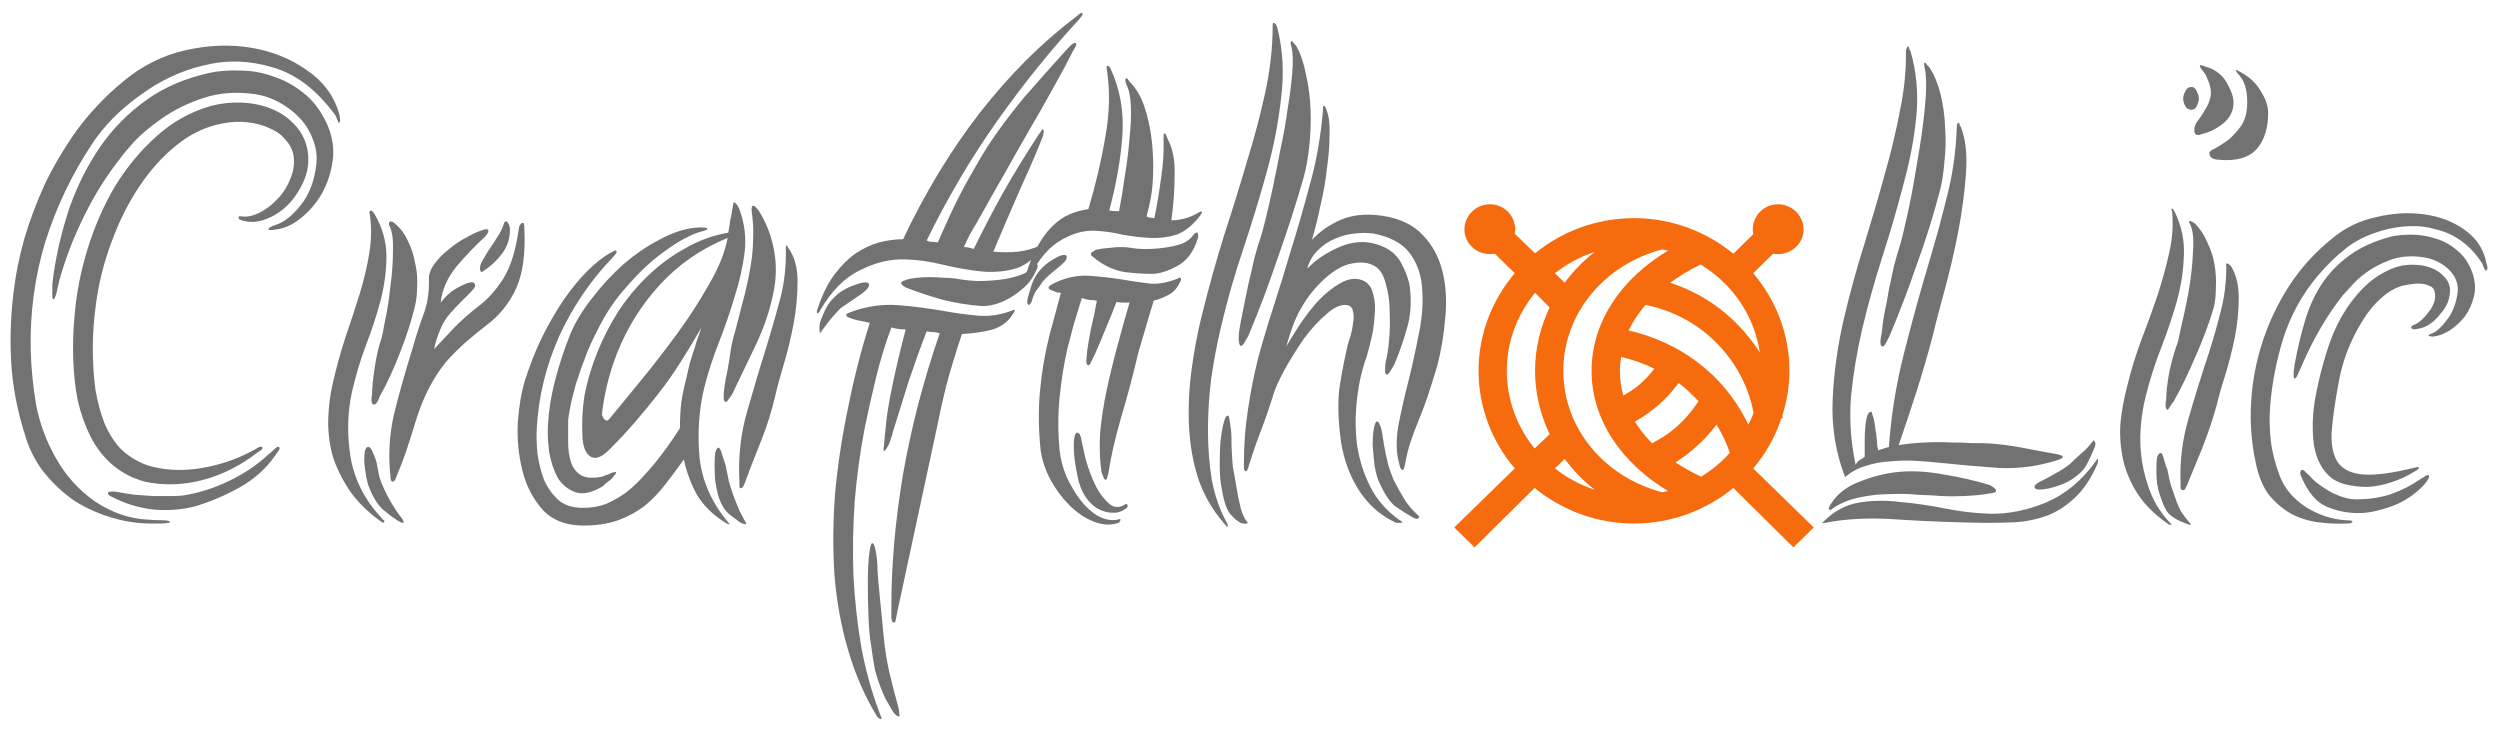 <svg width="153" height="46" viewBox="0 0 153 46" fill="none" xmlns="http://www.w3.org/2000/svg">
<path d="M11.24 30.32C12.2 30.16 13.12 29.867 14 29.44C14.907 29.013 15.72 28.467 16.44 27.8C16.493 27.773 16.6 27.68 16.76 27.52C16.92 27.36 17.027 27.307 17.08 27.36C17.133 27.413 17.12 27.493 17.04 27.6C16.96 27.707 16.893 27.8 16.84 27.88C16.307 28.653 15.6 29.293 14.72 29.8C13.867 30.28 12.973 30.667 12.04 30.96C11.267 31.173 10.44 31.253 9.56 31.2C8.68 31.12 7.853 30.893 7.08 30.52C6.84 30.413 6.693 30.333 6.64 30.28C6.587 30.2 6.587 30.147 6.64 30.12C6.693 30.093 6.773 30.08 6.88 30.08C7.013 30.08 7.133 30.093 7.24 30.12C7.533 30.173 7.867 30.227 8.24 30.28C8.64 30.307 9.027 30.333 9.4 30.36C9.8 30.36 10.16 30.36 10.48 30.36C10.8 30.36 11.053 30.347 11.24 30.32ZM5.88 18.56C5.747 19.493 5.68 20.413 5.68 21.32C5.68 22.2 5.733 23.04 5.84 23.84C5.973 24.613 6.16 25.307 6.4 25.92C6.667 26.533 6.987 27.04 7.36 27.44C7.787 27.867 8.307 28.2 8.92 28.44C9.56 28.653 10.24 28.76 10.96 28.76C11.707 28.76 12.48 28.653 13.28 28.44C14.107 28.227 14.92 27.893 15.72 27.44C15.88 27.333 15.987 27.307 16.04 27.36C16.093 27.413 16.067 27.48 15.96 27.56C15.88 27.613 15.8 27.667 15.72 27.72C15.027 28.253 14.293 28.68 13.52 29C12.747 29.32 11.96 29.52 11.16 29.6C10.387 29.68 9.627 29.64 8.88 29.48C8.16 29.293 7.507 28.96 6.92 28.48C6.36 28 5.907 27.427 5.56 26.76C5.213 26.067 4.947 25.32 4.76 24.52C4.6 23.693 4.507 22.84 4.48 21.96C4.453 21.08 4.48 20.213 4.56 19.36C4.667 18 4.933 16.627 5.36 15.24C5.787 13.853 6.347 12.573 7.04 11.4C7.76 10.227 8.613 9.2 9.6 8.32C10.587 7.44 11.693 6.827 12.92 6.48C13.533 6.32 14.16 6.253 14.8 6.28C15.44 6.307 16.027 6.427 16.56 6.64C17.12 6.853 17.6 7.173 18 7.6C18.4 8 18.667 8.493 18.8 9.08C18.933 9.72 18.88 10.347 18.64 10.96C18.4 11.547 18.067 12.067 17.64 12.52C17.213 12.947 16.733 13.253 16.2 13.44C15.667 13.627 15.16 13.627 14.68 13.44C14.653 13.44 14.627 13.4 14.6 13.32C14.6 13.24 14.653 13.213 14.76 13.24C15.08 13.293 15.44 13.227 15.84 13.04C16.267 12.827 16.64 12.547 16.96 12.2C17.307 11.853 17.573 11.44 17.76 10.96C17.973 10.48 18.04 9.987 17.96 9.48C17.88 9.107 17.707 8.787 17.44 8.52C17.2 8.227 16.88 8 16.48 7.84C16.08 7.653 15.627 7.533 15.12 7.48C14.64 7.427 14.133 7.453 13.6 7.56C12.587 7.747 11.64 8.2 10.76 8.92C9.907 9.613 9.147 10.467 8.48 11.48C7.813 12.493 7.253 13.627 6.8 14.88C6.347 16.107 6.04 17.333 5.88 18.56ZM9.04 31.8C9.333 31.827 9.627 31.84 9.92 31.84C10.24 31.84 10.4 31.88 10.4 31.96C10.4 31.987 10.347 32 10.24 32C10.133 32.027 10.013 32.04 9.88 32.04C9.773 32.04 9.653 32.04 9.52 32.04C9.387 32.04 9.307 32.04 9.28 32.04C8.453 32.04 7.64 31.92 6.84 31.68C6.04 31.44 5.293 31.107 4.6 30.68C3.933 30.227 3.333 29.68 2.8 29.04C2.267 28.4 1.867 27.667 1.6 26.84C1.067 25.213 0.76 23.627 0.68 22.08C0.6 20.533 0.667 19.013 0.88 17.52C0.987 16.667 1.187 15.707 1.48 14.64C1.8 13.547 2.213 12.44 2.72 11.32C3.253 10.2 3.907 9.093 4.68 8C5.48 6.907 6.427 5.907 7.52 5C8.667 4.04 9.933 3.4 11.32 3.08C12.733 2.76 14.08 2.707 15.36 2.92C16.64 3.133 17.773 3.587 18.76 4.28C19.747 4.947 20.4 5.8 20.72 6.84C20.747 6.893 20.773 7.013 20.8 7.2C20.827 7.36 20.813 7.467 20.76 7.52C20.733 7.547 20.693 7.48 20.64 7.32C20.587 7.16 20.533 7.053 20.48 7C19.36 5.48 18.093 4.52 16.68 4.12C15.267 3.693 13.867 3.653 12.48 4C11.093 4.32 9.787 4.933 8.56 5.84C7.333 6.72 6.36 7.707 5.64 8.8C4.387 10.693 3.427 12.707 2.76 14.84C2.12 16.973 1.827 19.173 1.88 21.44C1.907 22.48 2.013 23.573 2.2 24.72C2.413 25.867 2.813 26.96 3.4 28C3.987 29.067 4.787 29.96 5.8 30.68C6.84 31.373 7.92 31.747 9.04 31.8ZM3.28 16.76C3.493 15.347 3.827 13.973 4.28 12.64C4.76 11.307 5.373 10.093 6.12 9C6.893 7.88 7.84 6.92 8.96 6.12C10.08 5.32 11.4 4.76 12.92 4.44C13.453 4.333 14.053 4.293 14.72 4.32C15.387 4.32 16.053 4.44 16.72 4.68C17.387 4.893 18 5.227 18.56 5.68C19.147 6.133 19.627 6.76 20 7.56C20.347 8.333 20.467 9.093 20.36 9.84C20.253 10.587 20.027 11.267 19.68 11.88C19.333 12.467 18.907 12.96 18.4 13.36C17.893 13.76 17.4 13.987 16.92 14.04C16.627 14.093 16.467 14.093 16.44 14.04C16.413 13.96 16.56 13.867 16.88 13.76C17.387 13.6 17.893 13.2 18.4 12.56C18.933 11.893 19.253 11.053 19.36 10.04C19.413 9.533 19.347 9.04 19.16 8.56C18.973 8.053 18.707 7.613 18.36 7.24C18.013 6.867 17.6 6.547 17.12 6.28C16.64 6.013 16.133 5.84 15.6 5.76C14.453 5.6 13.4 5.68 12.44 6C11.48 6.32 10.64 6.733 9.92 7.24C9.227 7.72 8.653 8.2 8.2 8.68C7.773 9.16 7.507 9.48 7.4 9.64C6.573 10.68 5.853 11.813 5.24 13.04C4.627 14.24 4.12 15.507 3.72 16.84C3.72 16.867 3.693 16.96 3.64 17.12C3.613 17.28 3.573 17.453 3.52 17.64C3.493 17.8 3.453 17.96 3.4 18.12C3.347 18.253 3.307 18.32 3.28 18.32C3.227 18.32 3.2 18.24 3.2 18.08C3.2 17.92 3.2 17.76 3.2 17.6C3.2 17.413 3.213 17.24 3.24 17.08C3.267 16.92 3.28 16.813 3.28 16.76ZM25.409 18.68C25.196 19.587 24.889 20.547 24.489 21.56C24.116 22.547 23.689 23.467 23.209 24.32C23.209 24.373 23.169 24.467 23.089 24.6C23.036 24.707 22.956 24.76 22.849 24.76C22.796 24.76 22.756 24.68 22.729 24.52C22.729 24.36 22.743 24.253 22.769 24.2C22.769 23.773 22.823 23.213 22.929 22.52C23.036 21.8 23.169 21.213 23.329 20.76C23.383 20.6 23.463 20.213 23.569 19.6C23.703 18.987 23.809 18.307 23.889 17.56C23.996 16.787 24.049 16.053 24.049 15.36C24.076 14.64 23.996 14.107 23.809 13.76V13.6C23.916 13.52 24.036 13.547 24.169 13.68C24.516 13.973 24.783 14.333 24.969 14.76C25.183 15.187 25.329 15.64 25.409 16.12C25.516 16.573 25.556 17.027 25.529 17.48C25.529 17.933 25.489 18.333 25.409 18.68ZM26.969 18.52C27.263 18.147 27.543 17.88 27.809 17.72C28.076 17.56 28.343 17.427 28.609 17.32C28.636 17.32 28.703 17.307 28.809 17.28C28.916 17.253 28.996 17.28 29.049 17.36C29.103 17.44 29.089 17.533 29.009 17.64C28.929 17.747 28.863 17.827 28.809 17.88C28.623 18.067 28.409 18.28 28.169 18.52C27.956 18.733 27.756 18.947 27.569 19.16C27.303 19.453 27.089 19.8 26.929 20.2C26.769 20.573 26.649 20.96 26.569 21.36C27.023 20.88 27.449 20.427 27.849 20C28.276 19.573 28.729 19.173 29.209 18.8C29.823 18.347 30.356 17.76 30.809 17.04C31.263 16.32 31.583 15.267 31.769 13.88C31.823 13.747 31.889 13.667 31.969 13.64C32.049 13.613 32.089 13.707 32.089 13.92C32.169 15.467 32.009 16.693 31.609 17.6C31.209 18.507 30.609 19.267 29.809 19.88C29.383 20.2 28.956 20.547 28.529 20.92C28.103 21.293 27.689 21.707 27.289 22.16C26.916 22.613 26.569 23.147 26.249 23.76C25.929 24.373 25.649 25.08 25.409 25.88C25.223 26.493 25.036 27.08 24.849 27.64C24.663 28.173 24.463 28.693 24.249 29.2C24.196 29.387 24.116 29.48 24.009 29.48C23.929 29.453 23.889 29.32 23.889 29.08C23.756 27.8 23.836 26.533 24.129 25.28C24.449 24 24.823 22.68 25.249 21.32C25.436 20.653 25.649 19.987 25.889 19.32C26.156 18.653 26.276 17.893 26.249 17.04C26.249 16.747 26.369 16.44 26.609 16.12C26.849 15.8 27.143 15.507 27.489 15.24C27.836 14.947 28.196 14.707 28.569 14.52C28.943 14.307 29.263 14.16 29.529 14.08C29.769 14 29.889 14.013 29.889 14.12C29.889 14.227 29.809 14.36 29.649 14.52C29.089 15.027 28.516 15.627 27.929 16.32C27.369 17.013 27.049 17.747 26.969 18.52ZM23.489 31.96C23.463 31.987 23.436 32 23.409 32C23.409 31.973 23.343 31.92 23.209 31.84C22.409 31.253 21.783 30.613 21.329 29.92C20.876 29.227 20.543 28.52 20.329 27.8C20.143 27.053 20.063 26.32 20.089 25.6C20.116 24.853 20.209 24.133 20.369 23.44C20.583 22.507 20.836 21.587 21.129 20.68C21.449 19.747 21.743 18.853 22.009 18C22.276 17.12 22.476 16.267 22.609 15.44C22.743 14.587 22.743 13.773 22.609 13C22.609 12.947 22.649 12.907 22.729 12.88C22.756 12.88 22.783 12.907 22.809 12.96C22.836 12.987 22.863 13.013 22.889 13.04C23.396 13.893 23.649 14.773 23.649 15.68C23.649 16.56 23.529 17.467 23.289 18.4C23.049 19.307 22.743 20.24 22.369 21.2C22.023 22.133 21.743 23.08 21.529 24.04C21.263 25.267 21.236 26.573 21.449 27.96C21.689 29.347 22.316 30.587 23.329 31.68C23.383 31.76 23.436 31.813 23.489 31.84C23.543 31.867 23.543 31.907 23.489 31.96ZM24.689 32C24.636 32 24.583 31.987 24.529 31.96L24.369 31.88C23.996 31.64 23.663 31.387 23.369 31.12C23.076 30.827 22.823 30.413 22.609 29.88C22.529 29.693 22.463 29.453 22.409 29.16C22.356 28.84 22.316 28.547 22.289 28.28C22.289 28.013 22.303 27.787 22.329 27.6C22.383 27.413 22.463 27.333 22.569 27.36C22.649 27.36 22.729 27.467 22.809 27.68C22.916 27.893 22.996 28.107 23.049 28.32C23.103 28.613 23.156 28.893 23.209 29.16C23.289 29.427 23.383 29.667 23.489 29.88C23.783 30.547 24.169 31.187 24.649 31.8C24.703 31.933 24.716 32 24.689 32ZM31.209 14.04C31.209 14.6 31.049 15.093 30.729 15.52C30.409 15.947 30.023 16.307 29.569 16.6C29.489 16.653 29.436 16.653 29.409 16.6C29.383 16.52 29.369 16.467 29.369 16.44C29.369 16.28 29.436 16.093 29.569 15.88C29.703 15.64 29.849 15.4 30.009 15.16C30.196 14.893 30.369 14.627 30.529 14.36C30.689 14.093 30.796 13.853 30.849 13.64C30.929 13.507 31.009 13.507 31.089 13.64C31.169 13.773 31.209 13.907 31.209 14.04ZM47.331 17.92C47.118 18.987 46.758 20.053 46.251 21.12C45.744 22.187 45.264 23.187 44.811 24.12C44.784 24.173 44.718 24.267 44.611 24.4C44.531 24.533 44.464 24.6 44.411 24.6C44.331 24.573 44.291 24.493 44.291 24.36C44.291 24.2 44.291 24.093 44.291 24.04C44.318 23.8 44.358 23.52 44.411 23.2C44.491 22.853 44.558 22.507 44.611 22.16C44.664 21.787 44.718 21.44 44.771 21.12C44.851 20.773 44.931 20.467 45.011 20.2C45.251 19.293 45.451 18.52 45.611 17.88C45.771 17.213 45.891 16.613 45.971 16.08C46.051 15.547 46.091 15.04 46.091 14.56C46.118 14.08 46.091 13.56 46.011 13C45.984 12.787 45.998 12.653 46.051 12.6C46.104 12.573 46.171 12.6 46.251 12.68C46.331 12.76 46.398 12.84 46.451 12.92C46.904 13.64 47.211 14.44 47.371 15.32C47.531 16.173 47.518 17.04 47.331 17.92ZM48.291 15.24C48.638 15.747 48.811 16.413 48.811 17.24C48.811 18.067 48.731 18.92 48.571 19.8C48.411 20.653 48.211 21.48 47.971 22.28C47.731 23.08 47.558 23.72 47.451 24.2C47.238 25.133 46.944 26.067 46.571 27C46.198 27.933 45.878 28.76 45.611 29.48C45.584 29.56 45.544 29.653 45.491 29.76C45.438 29.84 45.384 29.88 45.331 29.88C45.278 29.88 45.251 29.827 45.251 29.72C45.251 29.613 45.251 29.52 45.251 29.44C45.171 27.973 45.331 26.547 45.731 25.16C46.131 23.747 46.558 22.32 47.011 20.88C47.278 20 47.531 19.107 47.771 18.2C48.011 17.267 48.118 16.253 48.091 15.16C48.091 15.053 48.104 15 48.131 15L48.291 15.24ZM44.531 14.56C42.904 15.227 41.518 16.187 40.371 17.44C39.251 18.667 38.384 20.053 37.771 21.6C37.504 22.293 37.304 22.92 37.171 23.48C37.038 24.013 36.931 24.6 36.851 25.24C36.824 25.373 36.864 25.507 36.971 25.64C37.078 25.773 37.184 25.773 37.291 25.64C37.771 25.053 38.384 24.307 39.131 23.4C39.878 22.493 40.624 21.533 41.371 20.52C42.118 19.507 42.784 18.48 43.371 17.44C43.984 16.4 44.371 15.44 44.531 14.56ZM41.851 28.12C41.451 28.68 41.064 29.2 40.691 29.68C40.318 30.16 39.904 30.587 39.451 30.96C38.998 31.307 38.491 31.587 37.931 31.8C37.371 32.013 36.731 32.133 36.011 32.16C34.811 32.213 33.891 31.907 33.251 31.24C32.638 30.573 32.211 29.76 31.971 28.8C31.731 27.84 31.638 26.853 31.691 25.84C31.771 24.8 31.918 23.947 32.131 23.28C32.424 22.347 32.771 21.467 33.171 20.64C33.598 19.787 34.038 19.027 34.491 18.36C34.971 17.667 35.451 17.08 35.931 16.6C36.438 16.093 36.931 15.707 37.411 15.44C37.438 15.44 37.491 15.413 37.571 15.36C37.678 15.307 37.731 15.32 37.731 15.4C37.758 15.4 37.744 15.44 37.691 15.52C37.638 15.6 37.584 15.667 37.531 15.72C36.144 17.16 35.038 18.787 34.211 20.6C33.411 22.413 32.958 24.28 32.851 26.2C32.824 26.68 32.838 27.2 32.891 27.76C32.971 28.32 33.104 28.853 33.291 29.36C33.504 29.84 33.798 30.253 34.171 30.6C34.544 30.92 35.051 31.08 35.691 31.08C36.198 31.08 36.664 31 37.091 30.84C37.518 30.653 37.918 30.427 38.291 30.16C38.664 29.867 38.998 29.56 39.291 29.24C39.611 28.893 39.891 28.573 40.131 28.28C40.664 27.613 41.158 26.92 41.611 26.2C41.611 25.667 41.638 25.147 41.691 24.64C41.771 24.133 41.878 23.627 42.011 23.12C42.091 22.747 42.158 22.453 42.211 22.24C42.291 22 42.358 21.787 42.411 21.6C42.491 21.387 42.558 21.173 42.611 20.96C42.691 20.72 42.798 20.413 42.931 20.04C42.504 20.787 42.078 21.493 41.651 22.16C41.251 22.8 40.811 23.427 40.331 24.04C39.878 24.627 39.398 25.213 38.891 25.8C38.411 26.36 37.878 26.933 37.291 27.52C36.838 27.973 36.464 28.12 36.171 27.96C35.878 27.8 35.704 27.427 35.651 26.84C35.598 25.933 35.638 25.053 35.771 24.2C35.931 23.347 36.198 22.453 36.571 21.52C36.918 20.667 37.344 19.84 37.851 19.04C38.384 18.24 38.984 17.52 39.651 16.88C40.344 16.213 41.104 15.653 41.931 15.2C42.758 14.72 43.638 14.4 44.571 14.24C44.624 13.947 44.664 13.693 44.691 13.48C44.744 13.267 44.784 13.053 44.811 12.84C44.864 12.547 44.891 12.4 44.891 12.4C44.944 12.373 44.998 12.4 45.051 12.48C45.131 12.56 45.198 12.667 45.251 12.8C45.571 13.68 45.678 14.56 45.571 15.44C45.464 16.32 45.264 17.213 44.971 18.12C44.704 19.027 44.384 19.96 44.011 20.92C43.638 21.853 43.331 22.8 43.091 23.76C42.771 25.12 42.678 26.533 42.811 28C42.971 29.44 43.544 30.747 44.531 31.92C44.611 32.027 44.651 32.08 44.651 32.08C44.624 32.107 44.544 32.08 44.411 32C43.638 31.52 43.051 30.947 42.651 30.28C42.278 29.587 42.011 28.867 41.851 28.12ZM43.251 13.96C43.304 14.013 43.291 14.053 43.211 14.08C43.158 14.107 43.024 14.147 42.811 14.2C42.464 14.307 42.038 14.507 41.531 14.8C41.051 15.093 40.531 15.467 39.971 15.92C39.438 16.373 38.904 16.907 38.371 17.52C37.838 18.107 37.371 18.747 36.971 19.44C36.571 20.16 36.224 20.867 35.931 21.56C35.664 22.253 35.438 22.893 35.251 23.48C35.091 24.04 34.971 24.533 34.891 24.96C34.811 25.36 34.771 25.64 34.771 25.8C34.771 26.2 34.771 26.627 34.771 27.08C34.771 27.507 34.824 27.893 34.931 28.24C35.038 28.587 35.224 28.853 35.491 29.04C35.758 29.227 36.158 29.28 36.691 29.2C36.718 29.2 36.784 29.187 36.891 29.16C36.998 29.107 37.104 29.067 37.211 29.04C37.318 28.987 37.411 28.947 37.491 28.92C37.598 28.893 37.664 28.88 37.691 28.88C37.718 28.933 37.691 29 37.611 29.08C37.558 29.16 37.478 29.253 37.371 29.36C37.264 29.44 37.158 29.52 37.051 29.6C36.971 29.68 36.918 29.733 36.891 29.76C36.224 30.16 35.664 30.28 35.211 30.12C34.758 29.96 34.398 29.667 34.131 29.24C33.891 28.787 33.718 28.267 33.611 27.68C33.531 27.067 33.504 26.52 33.531 26.04C33.584 25.107 33.731 24.187 33.971 23.28C34.211 22.347 34.518 21.413 34.891 20.48C35.184 19.76 35.624 19.027 36.211 18.28C36.798 17.507 37.451 16.8 38.171 16.16C38.918 15.52 39.691 15 40.491 14.6C41.291 14.173 42.064 13.947 42.811 13.92C43.078 13.92 43.224 13.933 43.251 13.96ZM45.611 31.92C45.664 32 45.678 32.053 45.651 32.08C45.571 32.08 45.464 32.053 45.331 32C45.251 31.947 45.038 31.787 44.691 31.52C44.344 31.253 44.091 30.827 43.931 30.24C43.878 30.027 43.824 29.76 43.771 29.44C43.744 29.093 43.731 28.773 43.731 28.48C43.731 28.187 43.744 27.933 43.771 27.72C43.824 27.507 43.891 27.4 43.971 27.4C44.051 27.4 44.131 27.56 44.211 27.88C44.318 28.2 44.384 28.4 44.411 28.48C44.491 28.853 44.558 29.187 44.611 29.48C44.691 29.747 44.771 30 44.851 30.24C44.958 30.533 45.091 30.867 45.251 31.24C45.438 31.613 45.558 31.84 45.611 31.92ZM63.51 16.28C63.51 16.307 63.497 16.36 63.47 16.44C63.443 16.493 63.417 16.547 63.39 16.6C63.23 16.973 63.003 17.293 62.71 17.56C62.417 17.827 62.11 18.053 61.79 18.24C61.47 18.427 61.15 18.56 60.83 18.64C60.51 18.72 60.23 18.747 59.99 18.72C59.27 18.667 58.523 18.547 57.75 18.36C56.977 18.147 56.243 17.907 55.55 17.64C55.523 17.64 55.443 17.6 55.31 17.52C55.203 17.44 55.15 17.373 55.15 17.32C55.15 17.267 55.19 17.227 55.27 17.2C55.35 17.173 55.417 17.147 55.47 17.12C55.63 17.067 55.843 17.027 56.11 17C56.377 16.973 56.643 16.96 56.91 16.96C57.203 16.96 57.483 16.973 57.75 17C58.017 17 58.243 17.013 58.43 17.04C58.857 17.12 59.31 17.173 59.79 17.2C60.27 17.2 60.737 17.173 61.19 17.12C61.643 17.067 62.057 16.973 62.43 16.84C62.803 16.707 63.097 16.52 63.31 16.28C63.443 16.147 63.51 16.147 63.51 16.28ZM63.83 15.08L63.71 15.24C63.23 15.907 62.657 16.32 61.99 16.48C61.35 16.64 60.67 16.68 59.95 16.6C59.23 16.52 58.483 16.387 57.71 16.2C56.963 16.013 56.23 15.907 55.51 15.88C54.577 15.827 53.63 16.04 52.67 16.52C51.71 16.973 50.883 17.8 50.19 19C50.137 19.133 50.083 19.187 50.03 19.16C50.003 19.16 49.99 19.12 49.99 19.04C50.017 18.933 50.043 18.853 50.07 18.8C50.337 18 50.67 17.333 51.07 16.8C51.47 16.267 51.897 15.84 52.35 15.52C52.83 15.2 53.31 14.973 53.79 14.84C54.297 14.707 54.79 14.64 55.27 14.64C56.603 11.813 58.163 9.24 59.95 6.92C61.763 4.6 63.723 2.64 65.83 1.04C65.91 0.987 65.977 0.933 66.03 0.88C66.11 0.8 66.177 0.773 66.23 0.8C66.283 0.8 66.27 0.867 66.19 1C66.11 1.107 66.057 1.173 66.03 1.2C64.323 3.04 62.657 5.107 61.03 7.4C59.43 9.667 57.99 12.107 56.71 14.72C56.817 14.773 56.923 14.8 57.03 14.8C57.163 14.8 57.283 14.813 57.39 14.84C57.683 14.173 58.003 13.467 58.35 12.72C58.723 11.947 59.137 11.173 59.59 10.4C60.043 9.573 60.537 8.787 61.07 8.04C61.63 7.267 62.177 6.56 62.71 5.92C63.27 5.28 63.777 4.707 64.23 4.2C64.683 3.693 65.043 3.293 65.31 3C65.417 2.893 65.51 2.8 65.59 2.72C65.697 2.64 65.777 2.613 65.83 2.64C65.883 2.667 65.883 2.733 65.83 2.84C65.777 2.947 65.723 3.04 65.67 3.12C65.35 3.76 64.95 4.507 64.47 5.36C64.017 6.187 63.523 7.053 62.99 7.96C62.483 8.84 61.977 9.733 61.47 10.64C60.963 11.52 60.51 12.32 60.11 13.04C59.923 13.387 59.723 13.733 59.51 14.08C59.323 14.4 59.15 14.747 58.99 15.12C59.177 15.12 59.377 15.16 59.59 15.24C60.177 14.04 60.79 12.867 61.43 11.72C62.097 10.547 62.817 9.373 63.59 8.2C63.697 8.067 63.75 7.987 63.75 7.96C63.777 7.907 63.817 7.907 63.87 7.96C63.897 7.987 63.883 8.107 63.83 8.32C63.537 9.093 63.097 10.12 62.51 11.4C61.95 12.68 61.377 14.013 60.79 15.4C61.323 15.453 61.83 15.453 62.31 15.4C62.79 15.347 63.257 15.213 63.71 15C63.737 15 63.763 15 63.79 15C63.817 14.973 63.83 15 63.83 15.08ZM53.19 17.44C53.19 17.547 53.097 17.68 52.91 17.84C52.75 17.973 52.643 18.053 52.59 18.08L51.47 18.84C51.257 19.053 51.07 19.253 50.91 19.44C50.75 19.627 50.577 19.853 50.39 20.12C50.337 20.173 50.297 20.227 50.27 20.28C50.27 20.333 50.243 20.36 50.19 20.36C50.163 20.36 50.15 20.253 50.15 20.04C50.15 19.933 50.163 19.827 50.19 19.72C50.323 19.347 50.457 19.04 50.59 18.8C50.723 18.533 50.963 18.253 51.31 17.96C51.443 17.853 51.617 17.747 51.83 17.64C52.043 17.533 52.243 17.453 52.43 17.4C52.643 17.32 52.817 17.28 52.95 17.28C53.11 17.28 53.19 17.333 53.19 17.44ZM54.55 20.04C54.177 21.053 53.87 22.053 53.63 23.04C53.39 24.027 53.163 25.027 52.95 26.04C52.657 27.533 52.443 29.067 52.31 30.64C52.203 32.187 52.177 33.707 52.23 35.2C52.31 36.72 52.47 38.187 52.71 39.6C52.977 41.013 53.337 42.32 53.79 43.52C53.843 43.653 53.883 43.76 53.91 43.84C53.963 43.947 53.963 44 53.91 44C53.83 44 53.75 43.947 53.67 43.84C52.923 42.613 52.337 41.267 51.91 39.8C51.483 38.36 51.203 36.827 51.07 35.2C50.963 33.573 50.977 31.893 51.11 30.16C51.27 28.427 51.537 26.68 51.91 24.92C52.257 23.16 52.697 21.44 53.23 19.76C53.017 19.707 52.83 19.667 52.67 19.64C52.51 19.613 52.35 19.573 52.19 19.52C52.137 19.493 52.057 19.467 51.95 19.44C51.843 19.387 51.79 19.333 51.79 19.28C51.79 19.227 51.83 19.187 51.91 19.16C51.99 19.133 52.057 19.107 52.11 19.08C53.07 18.733 54.043 18.6 55.03 18.68C56.017 18.76 57.017 18.893 58.03 19.08C58.643 19.187 59.27 19.267 59.91 19.32C60.577 19.373 61.257 19.267 61.95 19C62.057 18.947 62.11 18.947 62.11 19C62.11 19.027 62.057 19.12 61.95 19.28C61.657 19.733 61.217 20.04 60.63 20.2C60.07 20.333 59.483 20.413 58.87 20.44C58.497 21.56 58.177 22.613 57.91 23.6C57.67 24.587 57.483 25.427 57.35 26.12L54.95 37.28C54.897 37.52 54.857 37.72 54.83 37.88C54.803 38.067 54.763 38.133 54.71 38.08C54.63 38.133 54.577 38.04 54.55 37.8C54.55 37.587 54.55 37.373 54.55 37.16C54.55 34.573 54.79 31.853 55.27 29C55.777 26.12 56.523 23.253 57.51 20.4C57.35 20.347 57.203 20.32 57.07 20.32C56.963 20.32 56.843 20.307 56.71 20.28C56.31 21.32 55.937 22.36 55.59 23.4C55.27 24.44 54.95 25.467 54.63 26.48C54.63 26.533 54.603 26.627 54.55 26.76C54.523 26.867 54.483 26.987 54.43 27.12C54.377 27.253 54.31 27.373 54.23 27.48C54.177 27.56 54.137 27.6 54.11 27.6C54.083 27.6 54.07 27.547 54.07 27.44C54.097 27.333 54.11 27.213 54.11 27.08C54.137 26.92 54.15 26.773 54.15 26.64C54.177 26.48 54.19 26.373 54.19 26.32C54.243 25.573 54.39 24.64 54.63 23.52C54.87 22.373 55.137 21.253 55.43 20.16C55.11 20.16 54.817 20.12 54.55 20.04ZM55.03 43.84C54.977 43.867 54.883 43.813 54.75 43.68C54.697 43.627 54.657 43.573 54.63 43.52C54.47 43.253 54.323 43 54.19 42.76C54.083 42.547 53.977 42.293 53.87 42C53.763 41.733 53.657 41.4 53.55 41C53.47 40.6 53.39 40.093 53.31 39.48C53.23 39.027 53.177 38.44 53.15 37.72C53.123 37.027 53.11 36.347 53.11 35.68C53.11 35.013 53.137 34.44 53.19 33.96C53.243 33.48 53.31 33.24 53.39 33.24C53.443 33.24 53.497 33.333 53.55 33.52C53.603 33.733 53.643 33.973 53.67 34.24C53.697 34.507 53.71 34.76 53.71 35C53.737 35.267 53.75 35.453 53.75 35.56L54.11 39.24C54.19 39.96 54.31 40.653 54.47 41.32C54.63 41.987 54.803 42.653 54.99 43.32C55.017 43.427 55.03 43.533 55.03 43.64C55.057 43.773 55.057 43.84 55.03 43.84ZM73.288 14.24C73.315 14.267 73.328 14.333 73.328 14.44C73.328 14.52 73.315 14.587 73.288 14.64C73.048 15.413 72.635 15.96 72.048 16.28C71.462 16.6 70.942 16.76 70.488 16.76C69.928 16.76 69.355 16.72 68.768 16.64C68.181 16.533 67.621 16.28 67.088 15.88C67.035 15.827 66.968 15.773 66.888 15.72C66.808 15.667 66.768 15.613 66.768 15.56C66.768 15.48 66.808 15.427 66.888 15.4C66.968 15.347 67.035 15.307 67.088 15.28C67.328 15.227 67.635 15.187 68.008 15.16C68.408 15.107 68.795 15.107 69.168 15.16C69.435 15.213 69.755 15.24 70.128 15.24C70.501 15.24 70.875 15.213 71.248 15.16C71.648 15.107 72.008 15.027 72.328 14.92C72.648 14.787 72.888 14.6 73.048 14.36C73.128 14.253 73.208 14.213 73.288 14.24ZM73.568 13L73.448 13.2C72.995 13.787 72.515 14.173 72.008 14.36C71.501 14.52 70.968 14.587 70.408 14.56C69.848 14.533 69.275 14.467 68.688 14.36C68.128 14.227 67.568 14.147 67.008 14.12C66.261 14.093 65.515 14.32 64.768 14.8C64.022 15.28 63.382 16.12 62.848 17.32C62.768 17.48 62.715 17.52 62.688 17.44C62.661 17.333 62.661 17.24 62.688 17.16C62.901 16.36 63.155 15.693 63.448 15.16C63.742 14.627 64.048 14.2 64.368 13.88C64.715 13.533 65.075 13.28 65.448 13.12C65.822 12.96 66.208 12.853 66.608 12.8C67.061 11.28 67.408 9.8 67.648 8.36C67.915 6.893 67.942 5.507 67.728 4.2C67.728 4.093 67.728 4.04 67.728 4.04C67.781 4.013 67.835 4.027 67.888 4.08C67.942 4.133 67.968 4.173 67.968 4.2C68.555 5.48 68.795 6.853 68.688 8.32C68.582 9.76 68.315 11.28 67.888 12.88C68.022 12.907 68.128 12.92 68.208 12.92C68.288 12.92 68.382 12.92 68.488 12.92C68.621 12.227 68.742 11.493 68.848 10.72C68.981 9.92 69.075 9.16 69.128 8.44C69.208 7.72 69.235 7.067 69.208 6.48C69.181 5.893 69.088 5.453 68.928 5.16C68.848 4.92 68.848 4.8 68.928 4.8C68.981 4.8 69.022 4.827 69.048 4.88C69.075 4.933 69.115 4.987 69.168 5.04C69.541 5.413 69.835 5.92 70.048 6.56C70.261 7.2 70.408 7.88 70.488 8.6C70.568 9.32 70.595 10.04 70.568 10.76C70.541 11.453 70.462 12.067 70.328 12.6L70.168 13.24C70.248 13.293 70.328 13.32 70.408 13.32C70.488 13.32 70.568 13.333 70.648 13.36C70.808 12.56 70.942 11.76 71.048 10.96C71.181 10.16 71.235 9.32 71.208 8.44C71.208 8.253 71.222 8.16 71.248 8.16C71.302 8.16 71.341 8.2 71.368 8.28C71.395 8.36 71.421 8.427 71.448 8.48C71.768 9.067 71.915 9.8 71.888 10.68C71.888 11.56 71.822 12.493 71.688 13.48C72.275 13.48 72.835 13.32 73.368 13C73.501 12.92 73.568 12.92 73.568 13ZM65.288 15.72C65.288 15.853 65.208 15.987 65.048 16.12C64.915 16.253 64.808 16.347 64.728 16.4C64.595 16.507 64.435 16.64 64.248 16.8C64.088 16.933 63.941 17.08 63.808 17.24C63.675 17.453 63.541 17.64 63.408 17.8C63.301 17.96 63.208 18.187 63.128 18.48C63.102 18.533 63.062 18.587 63.008 18.64C62.981 18.667 62.955 18.667 62.928 18.64C62.848 18.56 62.848 18.387 62.928 18.12C63.035 17.72 63.142 17.4 63.248 17.16C63.355 16.893 63.555 16.613 63.848 16.32C63.955 16.213 64.088 16.107 64.248 16C64.408 15.893 64.568 15.8 64.728 15.72C64.888 15.64 65.022 15.6 65.128 15.6C65.235 15.6 65.288 15.64 65.288 15.72ZM68.408 31.8C68.541 31.747 68.595 31.76 68.568 31.84C68.541 31.92 68.501 31.973 68.448 32C67.968 32.16 67.462 32.133 66.928 31.92C66.395 31.707 65.901 31.373 65.448 30.92C64.995 30.467 64.608 29.947 64.288 29.36C63.968 28.747 63.768 28.147 63.688 27.56C63.555 26.307 63.541 25.093 63.648 23.92C63.755 22.747 63.955 21.587 64.248 20.44L64.928 17.92C64.768 17.92 64.608 17.88 64.448 17.8C64.261 17.747 64.168 17.68 64.168 17.6C64.168 17.547 64.261 17.467 64.448 17.36C65.195 16.987 65.942 16.827 66.688 16.88C67.462 16.933 68.235 17.027 69.008 17.16C69.488 17.24 69.968 17.307 70.448 17.36C70.955 17.387 71.501 17.28 72.088 17.04C72.141 16.987 72.195 16.973 72.248 17C72.302 17.053 72.288 17.147 72.208 17.28C72.048 17.627 71.822 17.88 71.528 18.04C71.235 18.2 70.928 18.32 70.608 18.4C70.395 19.093 70.208 19.72 70.048 20.28C69.888 20.813 69.755 21.267 69.648 21.64C69.355 22.92 69.008 24.227 68.608 25.56C68.235 26.867 67.981 27.973 67.848 28.88C67.795 29.173 67.742 29.333 67.688 29.36C67.635 29.387 67.582 29.333 67.528 29.2C67.475 29.067 67.435 28.96 67.408 28.88C67.302 28.107 67.275 27.307 67.328 26.48C67.408 25.627 67.541 24.76 67.728 23.88C67.915 23 68.128 22.12 68.368 21.24C68.608 20.333 68.862 19.427 69.128 18.52C68.995 18.52 68.862 18.52 68.728 18.52C68.595 18.52 68.462 18.507 68.328 18.48C68.115 19.04 67.888 19.6 67.648 20.16C67.435 20.693 67.222 21.2 67.008 21.68C66.981 21.733 66.915 21.867 66.808 22.08C66.728 22.267 66.662 22.36 66.608 22.36C66.501 22.333 66.462 22.213 66.488 22C66.515 21.76 66.528 21.6 66.528 21.52C66.582 21.12 66.662 20.653 66.768 20.12C66.901 19.587 67.022 19.013 67.128 18.4C66.995 18.373 66.848 18.36 66.688 18.36C66.528 18.333 66.368 18.293 66.208 18.24C66.048 18.773 65.888 19.293 65.728 19.8C65.595 20.307 65.462 20.813 65.328 21.32C65.115 22.253 64.955 23.253 64.848 24.32C64.742 25.36 64.742 26.44 64.848 27.56C64.901 28.067 65.035 28.587 65.248 29.12C65.488 29.653 65.768 30.133 66.088 30.56C66.408 30.987 66.768 31.32 67.168 31.56C67.595 31.8 68.008 31.88 68.408 31.8ZM68.768 30.92C68.901 30.813 68.981 30.813 69.008 30.92C69.035 31 68.981 31.08 68.848 31.16C68.742 31.24 68.595 31.307 68.408 31.36C68.248 31.387 68.061 31.387 67.848 31.36C67.635 31.333 67.408 31.253 67.168 31.12C66.928 30.987 66.701 30.773 66.488 30.48C66.302 30.24 66.141 29.893 66.008 29.44C65.901 28.987 65.822 28.547 65.768 28.12C65.715 27.667 65.701 27.28 65.728 26.96C65.755 26.64 65.822 26.48 65.928 26.48C66.061 26.48 66.155 26.667 66.208 27.04C66.288 27.413 66.355 27.72 66.408 27.96C66.515 28.387 66.662 28.827 66.848 29.28C67.035 29.733 67.235 30.093 67.448 30.36C67.715 30.707 67.955 30.92 68.168 31C68.382 31.053 68.582 31.027 68.768 30.92ZM79.767 10.92C79.314 12.493 78.794 14.107 78.207 15.76C77.647 17.413 77.061 18.973 76.447 20.44C76.421 20.52 76.341 20.667 76.207 20.88C76.1 21.093 76.007 21.187 75.927 21.16C75.874 21.16 75.834 21.04 75.807 20.8C75.807 20.533 75.82 20.333 75.847 20.2C75.9 19.853 75.981 19.427 76.087 18.92C76.194 18.413 76.3 17.893 76.407 17.36C76.54 16.827 76.66 16.307 76.767 15.8C76.9 15.293 77.034 14.853 77.167 14.48C77.221 14.32 77.314 13.973 77.447 13.44C77.581 12.907 77.727 12.267 77.887 11.52C78.047 10.773 78.207 9.973 78.367 9.12C78.554 8.267 78.701 7.44 78.807 6.64C78.941 5.84 79.034 5.107 79.087 4.44C79.141 3.773 79.127 3.267 79.047 2.92C78.967 2.653 78.967 2.52 79.047 2.52C79.1 2.52 79.141 2.56 79.167 2.64C79.221 2.693 79.274 2.747 79.327 2.8C79.594 3.28 79.794 3.867 79.927 4.56C80.087 5.253 80.18 5.973 80.207 6.72C80.234 7.467 80.207 8.213 80.127 8.96C80.047 9.707 79.927 10.36 79.767 10.92ZM78.167 1.68C78.514 3.04 78.594 4.467 78.407 5.96C78.247 7.453 77.954 8.973 77.527 10.52C77.1 12.067 76.621 13.64 76.087 15.24C75.554 16.813 75.1 18.4 74.727 20C74.487 21.013 74.287 22.067 74.127 23.16C73.994 24.227 73.927 25.293 73.927 26.36C73.927 27.4 74.007 28.413 74.167 29.4C74.354 30.36 74.66 31.227 75.087 32C75.141 32.107 75.154 32.187 75.127 32.24C75.127 32.293 75.047 32.213 74.887 32C74.194 31.2 73.674 30.293 73.327 29.28C73.007 28.267 72.82 27.2 72.767 26.08C72.714 24.96 72.767 23.8 72.927 22.6C73.087 21.4 73.314 20.227 73.607 19.08C74.007 17.48 74.447 15.907 74.927 14.36C75.434 12.813 75.9 11.307 76.327 9.84C76.781 8.373 77.154 6.96 77.447 5.6C77.74 4.213 77.887 2.88 77.887 1.6C77.887 1.467 77.9 1.4 77.927 1.4C78.034 1.4 78.114 1.493 78.167 1.68ZM85.447 32C84.46 31.547 83.674 30.84 83.087 29.88C82.501 28.92 82.141 27.813 82.007 26.56C81.874 25.333 81.874 24.32 82.007 23.52C82.141 22.693 82.3 21.88 82.487 21.08C82.514 20.973 82.567 20.8 82.647 20.56C82.727 20.293 82.781 20.027 82.807 19.76C82.861 19.493 82.861 19.267 82.807 19.08C82.781 18.867 82.674 18.733 82.487 18.68C82.114 18.6 81.687 18.773 81.207 19.2C80.727 19.6 80.26 20.107 79.807 20.72C79.38 21.333 78.981 21.973 78.607 22.64C78.26 23.28 78.034 23.787 77.927 24.16C77.687 24.933 77.434 25.667 77.167 26.36C76.9 27.053 76.66 27.747 76.447 28.44C76.367 28.733 76.3 28.867 76.247 28.84C76.194 28.84 76.154 28.787 76.127 28.68C76.127 28.573 76.127 28.453 76.127 28.32C76.127 27.253 76.207 26.187 76.367 25.12C76.527 24.027 76.74 22.947 77.007 21.88C77.3 20.813 77.621 19.747 77.967 18.68C78.314 17.613 78.647 16.533 78.967 15.44C79.394 14.08 79.794 12.693 80.167 11.28C80.567 9.867 80.834 8.347 80.967 6.72C80.967 6.587 80.967 6.52 80.967 6.52C80.967 6.493 80.981 6.48 81.007 6.48C81.087 6.48 81.154 6.587 81.207 6.8C81.341 7.147 81.394 7.64 81.367 8.28C81.367 8.893 81.314 9.573 81.207 10.32C81.127 11.067 80.994 11.827 80.807 12.6C80.647 13.373 80.474 14.067 80.287 14.68C80.794 14.147 81.394 13.733 82.087 13.44C82.781 13.147 83.607 13.067 84.567 13.2C85.66 13.36 86.501 13.76 87.087 14.4C87.674 15.013 88.074 15.76 88.287 16.64C88.501 17.52 88.554 18.467 88.447 19.48C88.367 20.467 88.207 21.427 87.967 22.36C87.754 23.08 87.554 23.72 87.367 24.28C87.18 24.813 86.994 25.307 86.807 25.76C86.621 26.213 86.46 26.64 86.327 27.04C86.194 27.44 86.087 27.867 86.007 28.32C85.954 28.613 85.9 28.76 85.847 28.76C85.794 28.76 85.74 28.707 85.687 28.6C85.66 28.493 85.634 28.387 85.607 28.28C85.447 27.693 85.434 26.973 85.567 26.12C85.727 25.267 85.927 24.373 86.167 23.44C86.407 22.48 86.621 21.52 86.807 20.56C87.02 19.573 87.1 18.667 87.047 17.84C87.02 17.013 86.807 16.293 86.407 15.68C86.007 15.04 85.327 14.6 84.367 14.36C83.967 14.253 83.527 14.227 83.047 14.28C82.594 14.307 82.154 14.413 81.727 14.6C81.327 14.76 80.967 15 80.647 15.32C80.327 15.64 80.114 16.013 80.007 16.44C80.514 15.907 81.167 15.467 81.967 15.12C82.767 14.773 83.54 14.72 84.287 14.96C84.981 15.173 85.474 15.56 85.767 16.12C86.061 16.68 86.234 17.173 86.287 17.6C86.394 18.533 86.327 19.387 86.087 20.16C85.874 20.907 85.621 21.627 85.327 22.32C85.274 22.4 85.194 22.533 85.087 22.72C84.981 22.88 84.9 22.947 84.847 22.92C84.794 22.92 84.767 22.813 84.767 22.6C84.767 22.387 84.781 22.227 84.807 22.12C84.887 21.853 84.954 21.44 85.007 20.88C85.061 20.293 85.074 19.693 85.047 19.08C85.047 18.467 84.967 17.893 84.807 17.36C84.674 16.827 84.447 16.467 84.127 16.28C83.754 16.067 83.3 16.013 82.767 16.12C82.234 16.2 81.66 16.52 81.047 17.08C80.514 17.56 80.061 18.12 79.687 18.76C79.314 19.373 78.994 20.187 78.727 21.2C78.887 20.907 79.141 20.493 79.487 19.96C79.834 19.427 80.221 18.92 80.647 18.44C81.1 17.96 81.567 17.587 82.047 17.32C82.554 17.027 83.034 16.987 83.487 17.2C83.781 17.36 83.967 17.64 84.047 18.04C84.154 18.413 84.18 18.84 84.127 19.32C84.1 19.8 84.034 20.267 83.927 20.72C83.82 21.173 83.727 21.533 83.647 21.8C83.354 22.6 83.154 23.48 83.047 24.44C82.941 25.373 82.941 26.293 83.047 27.2C83.18 28.107 83.447 28.96 83.847 29.76C84.247 30.56 84.834 31.24 85.607 31.8C85.847 31.933 85.887 32 85.727 32C85.594 32 85.501 32 85.447 32ZM86.487 31.68C86.114 31.467 85.754 31.24 85.407 31C85.087 30.76 84.767 30.293 84.447 29.6C84.314 29.333 84.207 28.973 84.127 28.52C84.074 28.067 84.034 27.64 84.007 27.24C84.007 26.813 84.034 26.467 84.087 26.2C84.141 25.907 84.207 25.773 84.287 25.8C84.341 25.8 84.394 25.867 84.447 26C84.501 26.107 84.54 26.24 84.567 26.4C84.594 26.56 84.621 26.72 84.647 26.88C84.674 27.013 84.687 27.107 84.687 27.16C84.794 27.747 84.887 28.187 84.967 28.48C85.047 28.747 85.154 29.04 85.287 29.36C85.501 29.787 85.714 30.173 85.927 30.52C86.141 30.867 86.407 31.187 86.727 31.48C86.861 31.587 86.887 31.667 86.807 31.72C86.754 31.773 86.647 31.76 86.487 31.68ZM76.367 32C76.394 32 76.367 32.013 76.287 32.04C76.234 32.067 76.114 32.053 75.927 32C75.714 31.893 75.487 31.693 75.247 31.4C75.034 31.107 74.861 30.533 74.727 29.68C74.674 29.333 74.647 28.92 74.647 28.44C74.647 27.933 74.66 27.467 74.687 27.04C74.74 26.587 74.807 26.2 74.887 25.88C74.967 25.56 75.061 25.413 75.167 25.44C75.194 25.44 75.221 25.52 75.247 25.68C75.274 25.84 75.3 26.027 75.327 26.24C75.354 26.427 75.367 26.627 75.367 26.84C75.367 27.027 75.367 27.16 75.367 27.24C75.394 27.827 75.421 28.267 75.447 28.56C75.501 28.827 75.567 29.2 75.647 29.68C75.727 30.187 75.82 30.653 75.927 31.08C76.034 31.48 76.18 31.787 76.367 32Z" fill="#727272"/>
<path d="M91.189 12.5C90.331 12.5 89.622 13.197 89.622 14.04C89.622 14.883 90.331 15.553 91.189 15.553C91.287 15.553 91.392 15.543 91.487 15.527L92.703 16.721C91.328 18.341 90.487 20.428 90.487 22.695C90.487 24.961 91.328 27.049 92.703 28.668L89 32.279L90.243 33.5L93.919 29.863C95.568 31.213 97.693 32.04 100 32.04C102.307 32.04 104.432 31.213 106.081 29.863L109.757 33.5L111 32.279L107.297 28.668C108.061 27.769 108.645 26.727 109.027 25.588H109.108C109.101 25.535 109.088 25.482 109.081 25.429C109.351 24.566 109.514 23.644 109.514 22.695C109.514 20.428 108.672 18.341 107.297 16.721L108.514 15.527C108.615 15.546 108.703 15.553 108.811 15.553C109.669 15.553 110.378 14.883 110.378 14.04C110.378 13.197 109.669 12.5 108.811 12.5C107.953 12.5 107.27 13.197 107.27 14.04C107.27 14.146 107.277 14.232 107.297 14.332L106.081 15.527C104.432 14.176 102.307 13.35 100 13.35C97.706 13.35 95.591 14.166 93.946 15.5L92.703 14.305C92.716 14.222 92.73 14.129 92.73 14.04C92.73 13.197 92.047 12.5 91.189 12.5ZM101.73 15.261C101.845 15.288 101.966 15.311 102.081 15.341C99.274 17.017 97.405 19.651 97.405 22.695C97.405 25.735 99.284 28.369 102.081 30.049C101.966 30.078 101.845 30.102 101.73 30.128C98.226 29.212 95.676 26.246 95.676 22.695C95.676 19.144 98.233 16.18 101.73 15.261ZM97.595 15.42C96.888 15.968 96.28 16.599 95.757 17.305L95.162 16.721C95.885 16.157 96.696 15.706 97.595 15.42ZM104.081 16.19C105.997 17.352 107.365 19.293 107.703 21.58C107.422 21.128 107.091 20.69 106.73 20.279C105.486 18.858 103.922 17.86 102.216 17.305C102.784 16.887 103.395 16.509 104.081 16.19ZM93.946 17.916L94.838 18.819C94.274 19.997 93.946 21.314 93.946 22.695C93.946 24.078 94.274 25.393 94.838 26.571L93.919 27.447C92.862 26.143 92.216 24.5 92.216 22.695C92.216 20.876 92.875 19.227 93.946 17.916ZM100.703 18.659C102.493 19.021 104.139 19.924 105.405 21.367C106.412 22.519 107.057 23.863 107.324 25.27C107.233 25.519 107.115 25.748 107 25.987C106.584 25.134 106.064 24.314 105.405 23.571C103.855 21.822 101.838 20.727 99.676 20.226C99.932 19.672 100.287 19.15 100.703 18.659ZM99.216 21.845C99.922 22.004 100.598 22.25 101.243 22.562C100.976 22.914 100.676 23.246 100.324 23.544C100.024 23.8 99.689 24.012 99.351 24.208C99.21 23.713 99.135 23.216 99.135 22.695C99.135 22.409 99.176 22.124 99.216 21.845ZM102.73 23.438C103.166 23.763 103.561 24.138 103.946 24.553C103.551 25.167 103.061 25.735 102.486 26.226C102.061 26.587 101.588 26.869 101.108 27.128C100.696 26.71 100.345 26.272 100.054 25.801C100.554 25.522 101.02 25.194 101.459 24.819C101.949 24.4 102.365 23.936 102.73 23.438ZM105.054 25.987C105.392 26.538 105.662 27.122 105.865 27.712C105.361 28.283 104.764 28.771 104.108 29.173C103.551 28.914 103.024 28.618 102.541 28.297C102.919 28.058 103.277 27.795 103.622 27.5C104.162 27.039 104.642 26.538 105.054 25.987ZM95.757 28.084C96.28 28.791 96.888 29.422 97.595 29.969C96.696 29.684 95.885 29.232 95.162 28.668L95.757 28.084Z" fill="#F66B0E"/>
<path d="M118.72 11.68C118.347 13.12 117.88 14.613 117.32 16.16C116.787 17.707 116.227 19.173 115.64 20.56C115.613 20.613 115.547 20.747 115.44 20.96C115.333 21.147 115.253 21.227 115.2 21.2C115.12 21.2 115.08 21.093 115.08 20.88C115.107 20.64 115.133 20.48 115.16 20.4C115.187 20.08 115.24 19.68 115.32 19.2C115.427 18.72 115.52 18.227 115.6 17.72C115.707 17.213 115.813 16.72 115.92 16.24C116.053 15.76 116.173 15.347 116.28 15C116.36 14.76 116.507 14.16 116.72 13.2C116.933 12.24 117.133 11.173 117.32 10C117.533 8.827 117.693 7.693 117.8 6.6C117.907 5.507 117.907 4.707 117.8 4.2C117.747 3.96 117.747 3.84 117.8 3.84C117.853 3.84 117.893 3.88 117.92 3.96C117.973 4.013 118.027 4.067 118.08 4.12C118.373 4.573 118.6 5.12 118.76 5.76C118.92 6.4 119.013 7.08 119.04 7.8C119.093 8.493 119.08 9.187 119 9.88C118.947 10.573 118.853 11.173 118.72 11.68ZM116.92 3.12C117.293 4.4 117.413 5.733 117.28 7.12C117.147 8.48 116.88 9.88 116.48 11.32C116.107 12.76 115.68 14.227 115.2 15.72C114.72 17.213 114.307 18.693 113.96 20.16C113.64 21.547 113.413 22.92 113.28 24.28C113.173 25.64 113.267 27.027 113.56 28.44C113.64 28.307 113.72 28.213 113.8 28.16C113.907 28.107 114.013 28.04 114.12 27.96C114.12 27.64 114.12 27.32 114.12 27C114.12 26.653 114.133 26.347 114.16 26.08C114.187 25.813 114.227 25.6 114.28 25.44C114.333 25.28 114.413 25.2 114.52 25.2C114.547 25.2 114.573 25.267 114.6 25.4C114.653 25.533 114.693 25.693 114.72 25.88C114.747 26.04 114.773 26.213 114.8 26.4C114.827 26.56 114.84 26.667 114.84 26.72C114.867 26.933 114.88 27.093 114.88 27.2C114.88 27.307 114.907 27.427 114.96 27.56C115.013 27.533 115.093 27.507 115.2 27.48C115.333 27.427 115.467 27.387 115.6 27.36C115.733 25.44 116.04 23.533 116.52 21.64C117 19.72 117.533 17.787 118.12 15.84C118.493 14.587 118.84 13.307 119.16 12C119.507 10.667 119.707 9.24 119.76 7.72C119.76 7.587 119.8 7.52 119.88 7.52C119.907 7.52 119.92 7.547 119.92 7.6C119.92 7.653 119.947 7.707 120 7.76C120.293 8.48 120.4 9.427 120.32 10.6C120.24 11.747 120.08 12.947 119.84 14.2C119.6 15.427 119.32 16.627 119 17.8C118.68 18.947 118.44 19.867 118.28 20.56C117.987 21.68 117.653 22.827 117.28 24C116.907 25.147 116.547 26.227 116.2 27.24C116.707 27.16 117.24 27.107 117.8 27.08C118.387 27.053 118.92 27.053 119.4 27.08C119.88 27.08 120.293 27.093 120.64 27.12C121.013 27.12 121.253 27.12 121.36 27.12C122.133 27.147 122.933 27.24 123.76 27.4C124.587 27.56 125.307 27.693 125.92 27.8C126.133 27.853 126.24 27.907 126.24 27.96C126.24 28.013 126.2 28.053 126.12 28.08C126.04 28.107 125.973 28.133 125.92 28.16C124.747 28.533 123.56 28.693 122.36 28.64C121.187 28.56 119.96 28.453 118.68 28.32C118.2 28.267 117.693 28.227 117.16 28.2C116.653 28.173 116.147 28.187 115.64 28.24C115.133 28.267 114.64 28.36 114.16 28.52C113.707 28.653 113.293 28.88 112.92 29.2C112.333 27.68 112.08 26.08 112.16 24.4C112.24 22.72 112.48 21.04 112.88 19.36C113.227 17.893 113.627 16.44 114.08 15C114.533 13.533 114.947 12.12 115.32 10.76C115.72 9.373 116.04 8.04 116.28 6.76C116.547 5.48 116.667 4.253 116.64 3.08C116.693 2.92 116.733 2.84 116.76 2.84C116.787 2.813 116.813 2.853 116.84 2.96C116.867 3.04 116.893 3.093 116.92 3.12ZM128.08 27C128.133 26.92 128.173 26.933 128.2 27.04C128.253 27.12 128.253 27.227 128.2 27.36C128.04 27.76 127.88 28.107 127.72 28.4C127.587 28.693 127.307 28.987 126.88 29.28C126.693 29.413 126.467 29.533 126.2 29.64C125.933 29.747 125.68 29.827 125.44 29.88C125.2 29.933 124.987 29.96 124.8 29.96C124.613 29.96 124.52 29.907 124.52 29.8C124.493 29.72 124.6 29.613 124.84 29.48C125.107 29.347 125.293 29.253 125.4 29.2C125.613 29.067 125.827 28.947 126.04 28.84C126.253 28.707 126.467 28.56 126.68 28.4C126.893 28.187 127.12 27.973 127.36 27.76C127.627 27.547 127.867 27.293 128.08 27ZM128.28 28.2C128.36 28.067 128.4 28.053 128.4 28.16C128.4 28.267 128.387 28.347 128.36 28.4C127.96 29.307 127.493 30 126.96 30.48C126.453 30.96 125.893 31.32 125.28 31.56C124.693 31.773 124.067 31.907 123.4 31.96C122.76 31.987 122.12 32 121.48 32C119.693 31.973 117.947 31.907 116.24 31.8C114.56 31.667 113.04 31.733 111.68 32C111.627 32 111.573 32 111.52 32C111.467 32.027 111.493 32 111.6 31.92C112.24 31.28 112.96 30.893 113.76 30.76C114.56 30.627 115.4 30.613 116.28 30.72C117.187 30.8 118.107 30.933 119.04 31.12C119.973 31.307 120.88 31.413 121.76 31.44C122.88 31.467 124.027 31.24 125.2 30.76C126.4 30.253 127.427 29.4 128.28 28.2ZM122.16 30.04C122.16 30.093 122.107 30.133 122 30.16C121.893 30.187 121.813 30.2 121.76 30.2C121.36 30.28 120.813 30.333 120.12 30.36C119.453 30.387 118.84 30.373 118.28 30.32C118.147 30.32 117.84 30.307 117.36 30.28C116.88 30.227 116.32 30.213 115.68 30.24C115.067 30.24 114.44 30.307 113.8 30.44C113.16 30.573 112.613 30.8 112.16 31.12C112.053 31.227 111.973 31.24 111.92 31.16C111.92 31.133 111.933 31.08 111.96 31C112.013 30.893 112.053 30.827 112.08 30.8C112.453 30.213 113.027 29.773 113.8 29.48C114.6 29.16 115.4 28.96 116.2 28.88C117.053 28.8 117.973 28.853 118.96 29.04C119.947 29.2 120.88 29.413 121.76 29.68C121.787 29.68 121.853 29.72 121.96 29.8C122.093 29.88 122.16 29.96 122.16 30.04ZM135.491 18.8C135.571 18.453 135.611 18.053 135.611 17.6C135.637 17.147 135.611 16.68 135.531 16.2C135.451 15.72 135.304 15.267 135.091 14.84C134.904 14.387 134.651 14 134.331 13.68C134.171 13.573 134.077 13.52 134.051 13.52C133.944 13.52 133.944 13.6 134.051 13.76C134.211 14.107 134.264 14.653 134.211 15.4C134.184 16.12 134.104 16.88 133.971 17.68C133.837 18.453 133.691 19.16 133.531 19.8C133.397 20.413 133.317 20.787 133.291 20.92C133.104 21.4 132.931 22 132.771 22.72C132.637 23.44 132.571 24.027 132.571 24.48C132.544 24.533 132.531 24.64 132.531 24.8C132.531 24.96 132.571 25.053 132.651 25.08C132.677 25.08 132.731 25.013 132.811 24.88C132.891 24.747 132.957 24.653 133.011 24.6C133.491 23.747 133.944 22.813 134.371 21.8C134.824 20.787 135.197 19.787 135.491 18.8ZM135.651 24.84C135.757 24.36 135.931 23.747 136.171 23C136.411 22.227 136.611 21.44 136.771 20.64C136.931 19.813 137.011 19.013 137.011 18.24C137.011 17.44 136.851 16.787 136.531 16.28C136.424 16.173 136.344 16.12 136.291 16.12C136.237 16.12 136.224 16.173 136.251 16.28C136.251 17.293 136.131 18.24 135.891 19.12C135.677 19.973 135.437 20.813 135.171 21.64C134.717 23 134.304 24.333 133.931 25.64C133.557 26.92 133.397 28.24 133.451 29.6C133.451 29.68 133.451 29.773 133.451 29.88C133.477 29.96 133.531 30 133.611 30C133.664 30 133.704 29.973 133.731 29.92C133.757 29.867 133.797 29.787 133.851 29.68C134.117 29.04 134.424 28.293 134.771 27.44C135.117 26.56 135.411 25.693 135.651 24.84ZM132.811 32C132.304 31.467 131.917 30.88 131.651 30.24C131.384 29.573 131.197 28.907 131.091 28.24C130.984 27.547 130.957 26.853 131.011 26.16C131.064 25.467 131.171 24.813 131.331 24.2C131.571 23.24 131.877 22.28 132.251 21.32C132.624 20.36 132.944 19.413 133.211 18.48C133.477 17.52 133.624 16.587 133.651 15.68C133.704 14.747 133.517 13.84 133.091 12.96C133.011 12.827 132.957 12.76 132.931 12.76C132.904 12.76 132.891 12.787 132.891 12.84C132.891 12.867 132.904 12.893 132.931 12.92C133.011 13.72 132.957 14.547 132.771 15.4C132.584 16.253 132.344 17.133 132.051 18.04C131.757 18.92 131.424 19.84 131.051 20.8C130.704 21.733 130.411 22.693 130.171 23.68C129.984 24.4 129.851 25.133 129.771 25.88C129.717 26.627 129.771 27.373 129.931 28.12C130.091 28.84 130.384 29.533 130.811 30.2C131.237 30.867 131.851 31.48 132.651 32.04C132.704 32.093 132.771 32.12 132.851 32.12C132.931 32.147 132.917 32.107 132.811 32ZM133.131 30.48C133.051 30.267 132.957 30 132.851 29.68C132.771 29.36 132.704 29.053 132.651 28.76C132.597 28.653 132.531 28.453 132.451 28.16C132.371 27.867 132.304 27.72 132.251 27.72C132.144 27.72 132.064 27.813 132.011 28C131.984 28.187 131.971 28.427 131.971 28.72C131.971 28.987 131.984 29.28 132.011 29.6C132.064 29.893 132.131 30.147 132.211 30.36C132.371 30.893 132.557 31.267 132.771 31.48C133.011 31.693 133.317 31.867 133.691 32C133.851 32.08 133.971 32.12 134.051 32.12C134.077 32.12 134.077 32.093 134.051 32.04C134.051 32.013 134.037 32 134.011 32C133.824 31.787 133.651 31.56 133.491 31.32C133.357 31.08 133.237 30.8 133.131 30.48ZM136.251 9.8C136.117 9.8 135.904 9.787 135.611 9.76C135.344 9.707 135.211 9.573 135.211 9.36C135.211 9.28 135.331 9.187 135.571 9.08C135.811 8.947 136.077 8.773 136.371 8.56C136.664 8.32 136.931 8.027 137.171 7.68C137.411 7.307 137.531 6.84 137.531 6.28C137.531 5.587 137.397 5.067 137.131 4.72C137.077 4.64 137.011 4.56 136.931 4.48C136.851 4.373 136.824 4.307 136.851 4.28C136.904 4.28 136.957 4.307 137.011 4.36C137.091 4.387 137.144 4.413 137.171 4.44C137.704 4.733 138.104 5.12 138.371 5.6C138.664 6.053 138.811 6.493 138.811 6.92C138.811 7.773 138.611 8.467 138.211 9C137.811 9.533 137.157 9.8 136.251 9.8ZM134.771 8.2C134.451 8.333 134.291 8.253 134.291 7.96C134.291 7.747 134.371 7.547 134.531 7.36C134.691 7.147 134.837 6.92 134.971 6.68C135.131 6.44 135.237 6.173 135.291 5.88C135.344 5.56 135.264 5.173 135.051 4.72C134.997 4.587 134.904 4.44 134.771 4.28C134.637 4.12 134.597 4.027 134.651 4C134.704 3.973 134.811 4 134.971 4.08C135.157 4.133 135.277 4.173 135.331 4.2C135.784 4.413 136.117 4.733 136.331 5.16C136.571 5.587 136.691 5.96 136.691 6.28C136.691 6.787 136.477 7.213 136.051 7.56C135.651 7.88 135.224 8.093 134.771 8.2ZM133.611 6.04C133.611 5.907 133.651 5.76 133.731 5.6C133.811 5.413 133.944 5.32 134.131 5.32C134.264 5.32 134.371 5.413 134.451 5.6C134.531 5.76 134.571 5.907 134.571 6.04C134.571 6.147 134.531 6.293 134.451 6.48C134.371 6.64 134.264 6.72 134.131 6.72C133.944 6.72 133.811 6.64 133.731 6.48C133.651 6.32 133.611 6.173 133.611 6.04ZM143.092 23.6C143.199 22.933 143.372 22.267 143.612 21.6C143.879 20.907 144.185 20.28 144.532 19.72C144.879 19.133 145.265 18.653 145.692 18.28C146.119 17.88 146.572 17.613 147.052 17.48C147.665 17.347 148.119 17.32 148.412 17.4C148.732 17.48 148.919 17.6 148.972 17.76C149.052 18 149.052 18.24 148.972 18.48C148.892 18.72 148.772 18.933 148.612 19.12C148.479 19.307 148.319 19.48 148.132 19.64C147.972 19.773 147.839 19.853 147.732 19.88C147.599 19.933 147.545 20 147.572 20.08C147.625 20.16 147.759 20.173 147.972 20.12C148.212 20.093 148.452 20 148.692 19.84C148.932 19.68 149.145 19.48 149.332 19.24C149.545 19 149.705 18.747 149.812 18.48C149.919 18.187 149.959 17.893 149.932 17.6C149.879 17.307 149.732 17.053 149.492 16.84C149.279 16.627 149.012 16.467 148.692 16.36C148.372 16.253 148.012 16.2 147.612 16.2C147.212 16.2 146.839 16.267 146.492 16.4C145.799 16.667 145.185 17.067 144.652 17.6C144.145 18.107 143.692 18.707 143.292 19.4C142.919 20.067 142.612 20.8 142.372 21.6C142.132 22.373 141.932 23.16 141.772 23.96C141.559 24.947 141.492 25.92 141.572 26.88C141.652 27.813 141.959 28.547 142.492 29.08C142.759 29.347 143.105 29.533 143.532 29.64C143.959 29.747 144.412 29.8 144.892 29.8C145.372 29.773 145.852 29.68 146.332 29.52C146.839 29.36 147.305 29.147 147.732 28.88C147.839 28.827 147.919 28.773 147.972 28.72C148.052 28.667 148.065 28.627 148.012 28.6C147.985 28.573 147.879 28.587 147.692 28.64C146.385 28.96 145.372 29.093 144.652 29.04C143.932 28.987 143.412 28.747 143.092 28.32C142.799 27.893 142.665 27.293 142.692 26.52C142.745 25.72 142.879 24.747 143.092 23.6ZM143.572 31.84C142.719 31.787 141.905 31.52 141.132 31.04C140.359 30.533 139.825 29.907 139.532 29.16C139.239 28.387 139.052 27.653 138.972 26.96C138.892 26.24 138.879 25.547 138.932 24.88C139.039 23.493 139.305 22.107 139.732 20.72C140.185 19.307 140.879 18.04 141.812 16.92C142.399 16.227 142.985 15.653 143.572 15.2C144.159 14.72 144.932 14.347 145.892 14.08C146.372 13.947 146.892 13.867 147.452 13.84C148.012 13.813 148.559 13.88 149.092 14.04C149.652 14.173 150.172 14.413 150.652 14.76C151.132 15.107 151.559 15.573 151.932 16.16C152.012 16.427 152.092 16.56 152.172 16.56C152.252 16.48 152.252 16.333 152.172 16.12C152.012 15.267 151.572 14.587 150.852 14.08C150.159 13.573 149.332 13.253 148.372 13.12C147.439 12.987 146.465 13.04 145.452 13.28C144.439 13.493 143.545 13.92 142.772 14.56C141.732 15.387 140.852 16.347 140.132 17.44C139.439 18.507 138.892 19.64 138.492 20.84C138.092 22.04 137.852 23.28 137.772 24.56C137.692 25.84 137.785 27.093 138.052 28.32C138.212 29.12 138.479 29.773 138.852 30.28C139.252 30.76 139.705 31.147 140.212 31.44C140.719 31.707 141.265 31.88 141.852 31.96C142.439 32.04 143.025 32.067 143.612 32.04C143.772 32.04 143.865 32.027 143.892 32C143.945 31.973 143.972 31.947 143.972 31.92C143.972 31.867 143.839 31.84 143.572 31.84ZM140.452 22.2C140.452 22.227 140.439 22.293 140.412 22.4C140.412 22.507 140.399 22.613 140.372 22.72C140.372 22.827 140.372 22.933 140.372 23.04C140.372 23.12 140.399 23.16 140.452 23.16C140.505 23.16 140.585 23.027 140.692 22.76C140.825 22.493 140.892 22.347 140.892 22.32C141.585 20.72 142.412 19.307 143.372 18.08C143.452 18 143.612 17.827 143.852 17.56C144.092 17.267 144.412 16.973 144.812 16.68C145.212 16.387 145.692 16.133 146.252 15.92C146.812 15.707 147.439 15.64 148.132 15.72C148.852 15.8 149.439 16.067 149.892 16.52C150.345 16.973 150.505 17.507 150.372 18.12C150.265 18.707 150.052 19.2 149.732 19.6C149.439 20 149.145 20.267 148.852 20.4C148.639 20.48 148.572 20.533 148.652 20.56C148.759 20.587 148.839 20.6 148.892 20.6C149.212 20.573 149.545 20.453 149.892 20.24C150.265 20 150.585 19.707 150.852 19.36C151.119 18.987 151.305 18.573 151.412 18.12C151.519 17.667 151.479 17.173 151.292 16.64C151.079 16.08 150.772 15.64 150.372 15.32C149.972 14.973 149.532 14.733 149.052 14.6C148.572 14.44 148.079 14.36 147.572 14.36C147.092 14.36 146.679 14.4 146.332 14.48C145.319 14.747 144.465 15.133 143.772 15.64C143.079 16.147 142.505 16.747 142.052 17.44C141.625 18.107 141.292 18.853 141.052 19.68C140.812 20.48 140.612 21.32 140.452 22.2ZM148.532 29.44C148.639 29.28 148.679 29.173 148.652 29.12C148.652 29.067 148.625 29.053 148.572 29.08C148.519 29.08 148.439 29.12 148.332 29.2C148.252 29.253 148.185 29.293 148.132 29.32C147.599 29.693 146.999 30 146.332 30.24C145.692 30.453 144.972 30.56 144.172 30.56C143.772 30.56 143.292 30.427 142.732 30.16C142.199 29.867 141.785 29.573 141.492 29.28C141.385 29.147 141.265 29.027 141.132 28.92C141.025 28.787 140.932 28.733 140.852 28.76C140.745 28.867 140.745 29.013 140.852 29.2C141.252 30.133 141.759 30.733 142.372 31C142.985 31.267 143.639 31.4 144.332 31.4C144.732 31.4 145.132 31.347 145.532 31.24C145.959 31.133 146.359 31 146.732 30.84C147.132 30.653 147.479 30.44 147.772 30.2C148.092 29.96 148.345 29.707 148.532 29.44Z" fill="#727272"/>
</svg>
